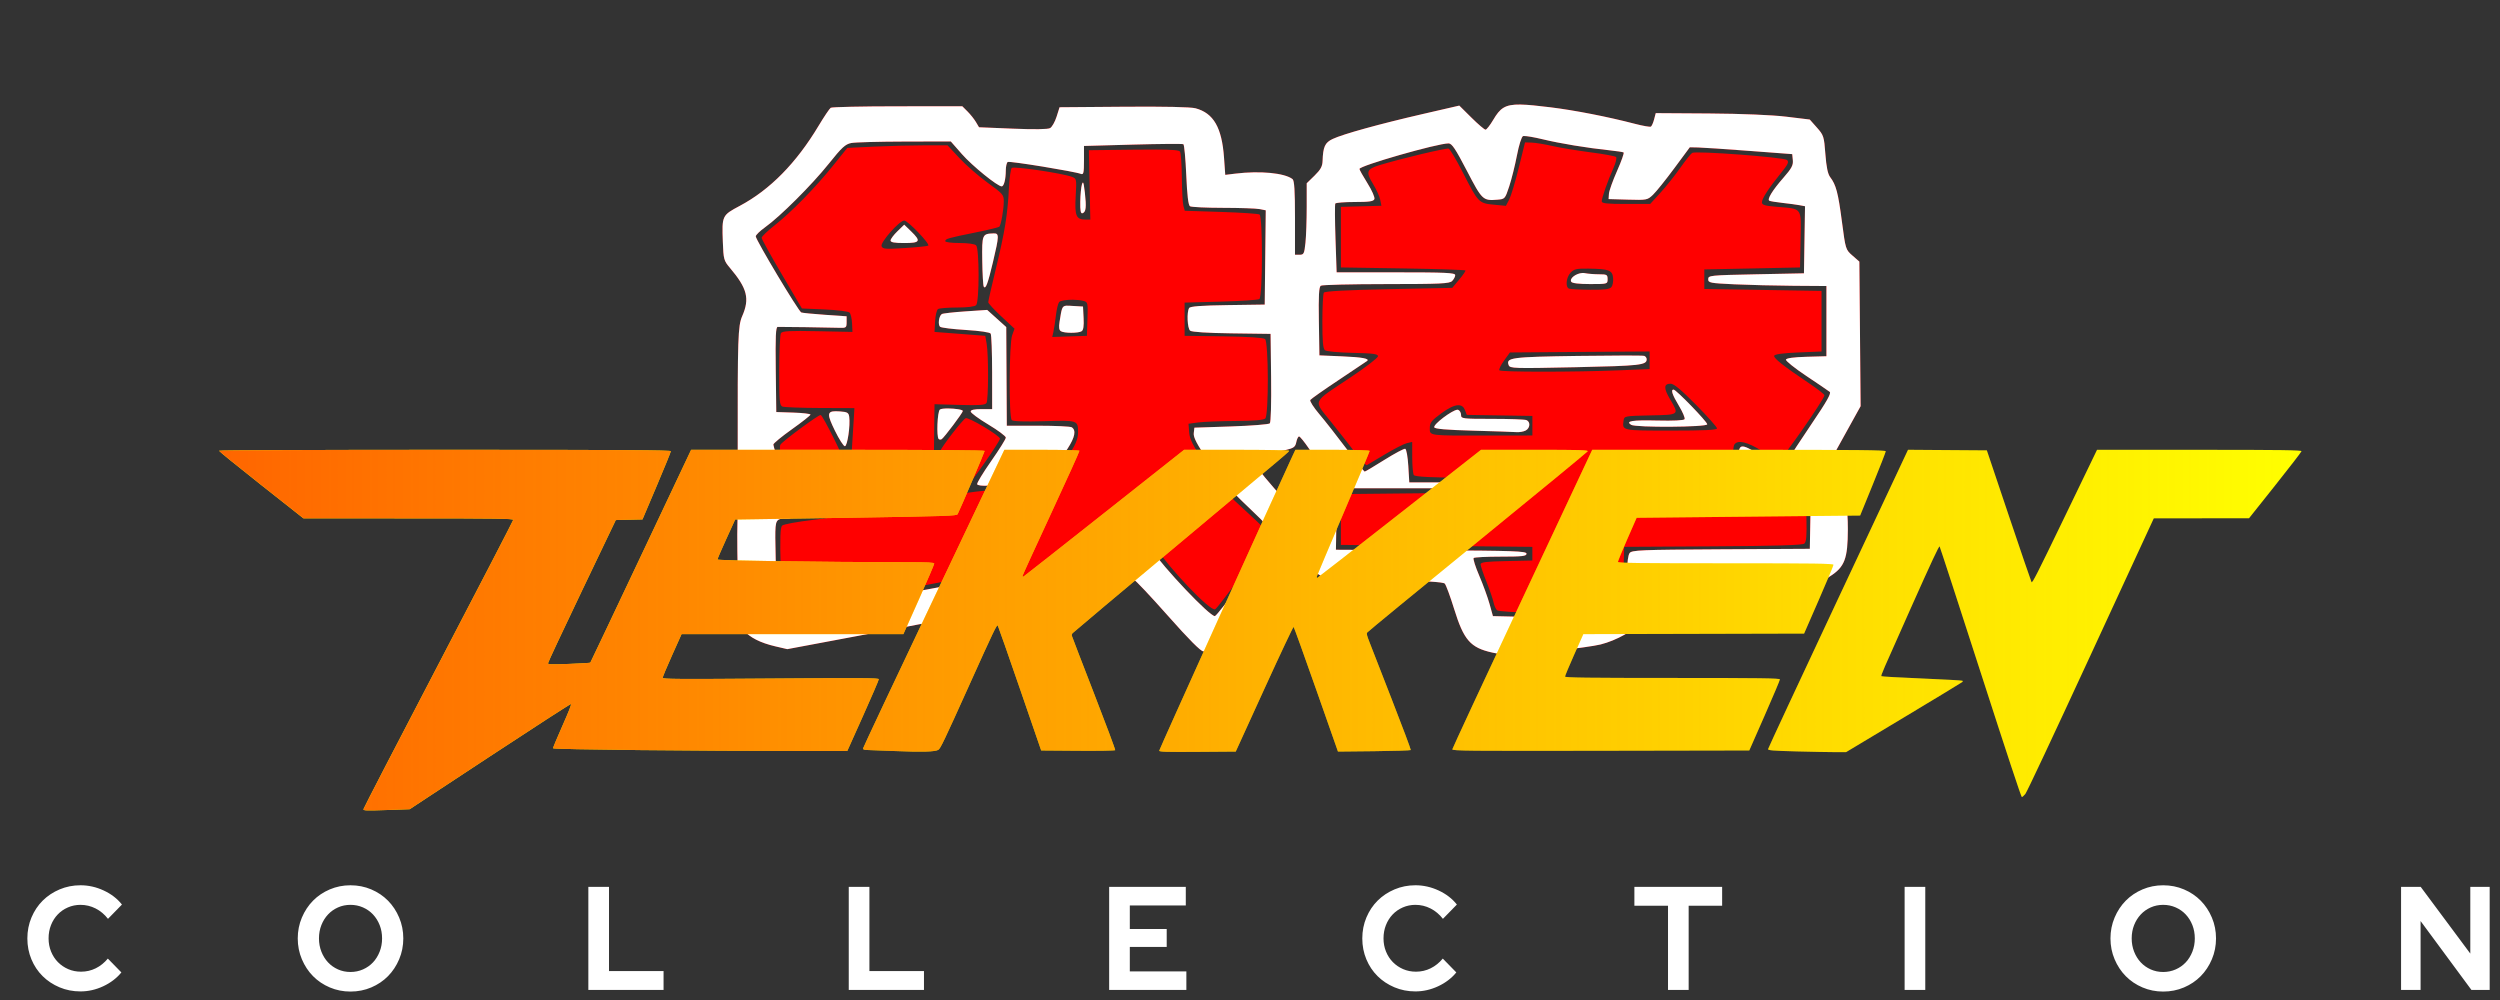 <?xml version="1.0" encoding="UTF-8" standalone="no"?>
<!-- Created with Inkscape (http://www.inkscape.org/) -->

<svg
   xmlns:dc="http://purl.org/dc/elements/1.1/"
   xmlns:cc="http://creativecommons.org/ns#"
   xmlns:rdf="http://www.w3.org/1999/02/22-rdf-syntax-ns#"
   xmlns:svg="http://www.w3.org/2000/svg"
   xmlns="http://www.w3.org/2000/svg"
   xmlns:xlink="http://www.w3.org/1999/xlink"
   xmlns:sodipodi="http://sodipodi.sourceforge.net/DTD/sodipodi-0.dtd"
   xmlns:inkscape="http://www.inkscape.org/namespaces/inkscape"
   width="500"
   height="200"
   viewBox="0 0 500 200"
   version="1.1"
   id="svg8"
   inkscape:version="0.92.5 (2060ec1f9f, 2020-04-08)"
   sodipodi:docname="tekken.svg">
  <rect x="0" y="0" width="500" height="200" fill="#333333" stroke="none"/>
  <defs
     id="defs2">
    <linearGradient
       inkscape:collect="always"
       id="linearGradient1094">
      <stop
         style="stop-color:#ff6600;stop-opacity:1;"
         offset="0"
         id="stop1090" />
      <stop
         style="stop-color:#ff6600;stop-opacity:0;"
         offset="1"
         id="stop1092" />
    </linearGradient>
    <linearGradient
       inkscape:collect="always"
       xlink:href="#linearGradient1094"
       id="linearGradient1096"
       x1="0.123"
       y1="265.785"
       x2="131.788"
       y2="265.785"
       gradientUnits="userSpaceOnUse"
       gradientTransform="matrix(3.163,0,0,3.163,43.609,-489.219)" />
  </defs>
  <sodipodi:namedview
     id="base"
     pagecolor="#ffffff"
     bordercolor="#666666"
     borderopacity="1.0"
     inkscape:pageopacity="0.0"
     inkscape:pageshadow="2"
     inkscape:zoom="1.2991385"
     inkscape:cx="245.85113"
     inkscape:cy="179.80629"
     inkscape:document-units="mm"
     inkscape:current-layer="layer1"
     showgrid="false"
     units="px"
     inkscape:pagecheckerboard="true"
     inkscape:window-width="1366"
     inkscape:window-height="743"
     inkscape:window-x="0"
     inkscape:window-y="0"
     inkscape:window-maximized="1" />
  <g
     inkscape:label="Layer 1"
     inkscape:groupmode="layer"
     id="layer1"
     transform="translate(-0.187,-225.503)">
    <path
       inkscape:connector-curvature="0"
       id="path98"
       style="fill:#ff0000;stroke-width:0.391"
       d="m 304.309,246.41 c -3.197,-0.051 -4.121,0.767 -5.463,3.037 -0.645,1.091 -1.343,1.988 -1.552,1.991 -0.209,0.003 -1.476,-1.077 -2.814,-2.404 l -2.434,-2.413 -7.346,1.694 c -8.685,2.003 -15.899,4 -17.966,4.974 -1.561,0.735 -1.937,1.554 -2.033,4.427 -0.036,1.069 -0.403,1.735 -1.609,2.913 l -1.563,1.525 v 4.748 c 0,2.611 -0.113,5.829 -0.251,7.15 -0.229,2.192 -0.331,2.402 -1.172,2.402 h -0.921 v -7.377 c 0,-5.439 -0.129,-7.476 -0.489,-7.754 -1.593,-1.233 -6.495,-1.701 -11.467,-1.093 l -1.992,0.244 -0.244,-3.439 c -0.429,-6.022 -2.092,-8.906 -5.695,-9.876 -0.969,-0.261 -6.252,-0.375 -14.366,-0.31 l -12.833,0.103 -0.598,1.89 c -0.329,1.04 -0.913,2.067 -1.297,2.282 -0.446,0.25 -3.14,0.29 -7.455,0.111 l -6.757,-0.28 -0.618,-1.045 c -0.34,-0.575 -1.092,-1.521 -1.671,-2.1 l -1.052,-1.053 -12.94,0.006 c -7.117,0.003 -13.137,0.135 -13.378,0.293 -0.241,0.158 -1.334,1.782 -2.429,3.608 -4.474,7.464 -9.718,12.789 -15.766,16.011 -3.555,1.894 -3.579,1.944 -3.386,7.188 0.129,3.507 0.2,3.768 1.404,5.193 3.484,4.124 4.003,6.157 2.471,9.673 -0.852,1.955 -0.927,4.257 -0.897,27.216 10e-4,0.766 0.46,2.299 1.022,3.407 1.232,2.431 1.248,2.725 0.206,3.834 -1.227,1.306 -1.475,4.649 -1.234,16.59 0.213,10.577 0.217,10.617 1.181,11.762 1.23,1.462 3.331,2.532 6.356,3.238 l 2.386,0.556 20.743,-3.895 c 11.408,-2.142 20.898,-3.99 21.089,-4.108 0.191,-0.118 0.614,0.006 0.94,0.277 0.451,0.375 0.567,1.175 0.486,3.35 -0.141,3.798 0.139,4.01 5.281,4.028 l 3.854,0.013 8.172,-6.865 c 4.494,-3.776 8.41,-6.809 8.701,-6.741 0.292,0.069 3.375,3.333 6.85,7.255 4.189,4.728 6.579,7.132 7.093,7.132 1.119,0 7.502,-1.613 8.041,-2.032 0.377,-0.293 4.413,-6.989 10.905,-18.092 l 1.143,-1.954 0.103,1.758 c 0.172,2.929 0.403,3.385 2.335,4.602 l 1.859,1.171 11.723,0.265 c 8.214,0.186 11.857,0.404 12.173,0.728 0.247,0.255 1.089,2.53 1.87,5.057 1.934,6.255 3.261,7.771 7.644,8.738 l 10e-4,10e-4 c 1.182,0.261 2.707,0.489 3.39,0.507 2.266,0.06 15.916,-1.53 18.253,-2.127 3.258,-0.831 6.684,-2.77 8.46,-4.788 1.396,-1.586 3.111,-5.189 3.111,-6.535 0,-1.246 1.515,-1.366 17.175,-1.366 h 15.665 l 1.457,-0.926 c 2.96,-1.881 3.583,-3.516 3.594,-9.429 0.009,-4.364 -0.504,-7.678 -1.817,-11.742 l -1.016,-3.145 2.692,-4.865 2.693,-4.865 -0.125,-14.458 -0.124,-14.458 -1.377,-1.202 c -1.369,-1.195 -1.381,-1.238 -2.116,-6.839 -0.756,-5.763 -1.166,-7.31 -2.35,-8.866 -0.467,-0.613 -0.76,-2.027 -0.952,-4.593 -0.265,-3.541 -0.342,-3.78 -1.701,-5.312 l -1.423,-1.604 -4.685,-0.568 c -2.845,-0.345 -8.893,-0.597 -15.403,-0.641 l -10.719,-0.071 -0.327,1.25 c -0.18,0.688 -0.467,1.338 -0.64,1.445 -0.173,0.107 -1.621,-0.147 -3.218,-0.563 -5.385,-1.404 -11.973,-2.694 -16.819,-3.294 -2.646,-0.328 -4.568,-0.529 -6.021,-0.553 z m 0.654,6.294 c 0.552,-0.013 2.109,0.256 3.753,0.653 3.503,0.847 8.878,1.734 13.38,2.208 1.397,0.147 2.661,0.338 2.808,0.425 0.147,0.087 -0.436,1.744 -1.296,3.682 -0.86,1.938 -1.596,4.001 -1.636,4.584 l -0.071,1.06 3.871,0.112 c 3.77,0.11 3.9,0.085 5.015,-0.977 0.63,-0.599 2.544,-2.979 4.253,-5.29 l 3.106,-4.201 1.646,0.034 c 0.905,0.019 5.514,0.326 10.243,0.684 l 8.597,0.65 0.119,1.223 c 0.097,1 -0.248,1.641 -1.893,3.517 -2.163,2.466 -3.286,4.29 -2.816,4.577 0.16,0.098 1.347,0.295 2.636,0.437 1.29,0.142 2.832,0.35 3.428,0.462 l 1.083,0.205 -0.106,6.708 -0.107,6.707 -9.573,0.196 c -9.248,0.189 -9.574,0.222 -9.574,0.977 0,0.731 0.342,0.798 5.275,1.029 2.901,0.136 8.221,0.268 11.821,0.293 l 6.545,0.046 v 7.02 7.02 l -3.973,0.111 c -2.574,0.072 -4.027,0.271 -4.124,0.564 -0.083,0.249 1.75,1.719 4.071,3.266 2.322,1.548 4.431,2.983 4.687,3.19 0.34,0.275 -0.618,1.97 -3.564,6.307 -2.216,3.262 -4.32,6.502 -4.676,7.201 -0.371,0.728 -0.95,1.27 -1.356,1.27 -0.39,0 -2.172,-0.879 -3.96,-1.954 -4.52,-2.717 -4.687,-2.679 -4.695,1.074 -0.003,1.666 -0.135,3.228 -0.293,3.471 -0.198,0.305 -3.485,0.492 -10.537,0.598 -6.51,0.098 -10.401,0.307 -10.665,0.57 -0.587,0.587 7.948,0.926 23.367,0.927 l 12.612,0.002 -0.107,5.959 -0.108,5.96 -17.779,0.098 c -16.161,0.09 -17.824,0.158 -18.268,0.758 -0.292,0.395 -0.489,1.879 -0.489,3.694 v 3.034 l -2.051,2.087 c -1.634,1.662 -2.649,2.302 -4.983,3.145 -2.445,0.883 -3.48,1.045 -6.252,0.972 -1.827,-0.048 -5.624,-0.141 -8.438,-0.208 l -5.117,-0.121 -0.675,-2.43 c -0.371,-1.336 -1.302,-3.887 -2.067,-5.668 -0.765,-1.781 -1.265,-3.365 -1.111,-3.519 0.154,-0.154 2.595,-0.279 5.425,-0.279 4.313,0 5.145,-0.095 5.145,-0.586 0,-0.512 -2.423,-0.599 -19.059,-0.688 l -19.06,-0.101 0.108,-6.15 0.107,-6.151 h 18.952 c 16.586,0 18.952,-0.073 18.952,-0.586 0,-0.508 -1.564,-0.585 -11.723,-0.585 h -11.722 l -0.196,-3.291 c -0.107,-1.81 -0.382,-3.351 -0.61,-3.426 -0.228,-0.075 -2.102,0.922 -4.166,2.216 -2.063,1.294 -3.841,2.352 -3.95,2.352 -0.109,0 -1.732,-2.04 -3.604,-4.534 -1.873,-2.493 -4.334,-5.628 -5.469,-6.966 -1.135,-1.338 -1.947,-2.61 -1.804,-2.828 0.143,-0.218 2.722,-2.033 5.731,-4.032 3.009,-1.999 5.544,-3.697 5.634,-3.774 0.547,-0.469 -0.967,-0.749 -4.981,-0.921 l -4.56,-0.195 -0.107,-6.81 c -0.082,-5.186 0.011,-6.885 0.391,-7.125 0.274,-0.174 6.156,-0.318 13.072,-0.322 10.905,-0.006 12.656,-0.088 13.188,-0.62 0.338,-0.338 0.614,-0.865 0.614,-1.172 10e-6,-0.472 -1.841,-0.558 -11.858,-0.558 h -11.858 l -0.228,-6.725 c -0.125,-3.699 -0.142,-6.864 -0.037,-7.034 0.105,-0.17 1.857,-0.309 3.893,-0.309 2.935,0 3.748,-0.122 3.927,-0.588 0.126,-0.328 -0.484,-1.719 -1.38,-3.148 -0.883,-1.408 -1.605,-2.702 -1.605,-2.874 0,-0.644 15.54,-5.101 17.817,-5.109 0.658,-0.002 1.377,1.071 3.663,5.472 3.05,5.872 3.21,6.024 6.106,5.787 1.504,-0.123 1.538,-0.161 2.364,-2.665 0.461,-1.397 1.157,-4.185 1.545,-6.197 0.401,-2.077 0.927,-3.742 1.216,-3.853 0.035,-0.013 0.093,-0.022 0.172,-0.022 z m -114.619,1.085 2.238,2.549 c 2.055,2.341 7.106,6.439 7.936,6.439 0.46,0 0.82,-1.398 0.828,-3.201 0.003,-0.793 0.178,-1.548 0.389,-1.678 0.365,-0.226 13.342,1.888 14.632,2.383 0.526,0.202 0.615,-0.188 0.615,-2.676 v -2.911 l 9.782,-0.272 c 5.38,-0.149 9.925,-0.183 10.099,-0.076 0.174,0.108 0.432,2.873 0.573,6.146 0.177,4.088 0.411,6.049 0.746,6.262 0.268,0.17 3.235,0.312 6.594,0.316 3.358,0.003 6.658,0.116 7.333,0.251 l 1.228,0.245 -0.104,9.426 -0.104,9.426 -7.407,0.106 c -5.327,0.077 -7.492,0.241 -7.712,0.586 -0.505,0.795 -0.359,4.06 0.202,4.526 0.329,0.273 3.367,0.469 8.304,0.537 l 7.785,0.106 0.105,8.765 c 0.061,5.08 -0.048,8.919 -0.26,9.131 -0.201,0.201 -3.677,0.477 -7.724,0.613 l -7.36,0.247 -0.126,1.098 c -0.096,0.841 0.59,2.157 2.931,5.62 2.417,3.576 4.143,5.547 8.249,9.426 3.101,2.929 5.112,5.115 4.993,5.426 -0.537,1.398 -11.435,16.097 -11.949,16.117 -1.052,0.04 -10.291,-9.698 -12.834,-13.528 -1.31,-1.972 -2.567,-3.7 -2.793,-3.84 -0.227,-0.14 -3,2.375 -6.163,5.589 -3.163,3.214 -7.415,7.271 -9.449,9.017 h -0.001 c -2.998,2.574 -3.939,3.175 -4.977,3.175 -1.191,0 -1.375,-0.187 -2.633,-2.687 -1.649,-3.274 -3.668,-5.519 -4.965,-5.519 -0.518,0 -10.169,1.757 -21.446,3.903 -11.278,2.147 -20.872,3.906 -21.322,3.907 -0.785,0.003 -0.828,-0.243 -1.073,-6.149 -0.14,-3.385 -0.257,-7.675 -0.257,-9.532 -10e-4,-3.665 0.113,-3.852 2.352,-3.852 0.614,0 1.225,-0.175 1.356,-0.388 0.132,-0.213 -0.736,-3.446 -1.93,-7.184 -1.194,-3.738 -2.17,-6.987 -2.17,-7.219 0,-0.232 1.67,-1.609 3.712,-3.061 2.042,-1.451 3.713,-2.77 3.713,-2.93 0,-0.16 -1.539,-0.341 -3.42,-0.403 l -3.419,-0.112 -0.105,-8.5 c -0.082,-6.652 0.002,-8.505 0.391,-8.527 0.515,-0.029 10.011,0.11 12.414,0.183 1.268,0.038 1.367,-0.044 1.367,-1.131 v -1.173 l -4.298,-0.297 c -2.364,-0.164 -4.507,-0.374 -4.762,-0.467 -0.546,-0.199 -9.11,-14.51 -9.11,-15.223 0,-0.268 0.835,-1.083 1.856,-1.812 3.009,-2.147 9.357,-8.476 12.718,-12.68 2.643,-3.307 3.34,-3.949 4.532,-4.178 0.775,-0.149 5.57,-0.282 10.656,-0.293 z m 114.847,0.196 -1.256,5.081 c -0.691,2.795 -1.55,5.649 -1.909,6.343 l -0.653,1.262 -2.436,-0.231 c -2.988,-0.282 -3.11,-0.408 -6.179,-6.429 -1.286,-2.522 -2.564,-4.672 -2.84,-4.778 -0.455,-0.174 -9.638,2.018 -13.893,3.317 -2.507,0.765 -2.705,1.347 -1.258,3.698 0.669,1.087 1.325,2.524 1.459,3.192 l 0.243,1.215 -4.052,0.111 -4.052,0.112 v 6.057 6.057 l 12.407,0.195 c 6.824,0.108 12.451,0.293 12.504,0.41 0.053,0.118 -0.518,0.949 -1.27,1.846 l -1.367,1.632 -12.7,0.264 c -8.532,0.177 -12.794,0.405 -12.986,0.694 -0.158,0.237 -0.289,2.826 -0.293,5.755 -0.004,3.929 0.129,5.437 0.508,5.752 0.296,0.245 2.659,0.473 5.568,0.537 4.094,0.089 5.054,0.217 5.054,0.674 0,0.31 -2.462,2.206 -5.471,4.214 -7.918,5.282 -7.532,4.386 -3.864,8.984 1.695,2.125 3.924,4.961 4.951,6.301 1.027,1.341 1.994,2.368 2.148,2.283 0.155,-0.085 1.777,-1.052 3.603,-2.148 1.827,-1.096 3.804,-2.107 4.395,-2.248 l 1.075,-0.255 0.006,3.071 c 0.003,1.689 0.143,3.288 0.312,3.554 0.23,0.361 3.244,0.509 12.01,0.586 l 11.703,0.103 v 1.367 1.367 l -19.147,0.196 -19.148,0.196 v 5.079 5.08 l 19.148,0.196 19.147,0.196 v 1.367 1.367 l -5.177,0.109 c -4.117,0.087 -5.177,0.22 -5.177,0.654 0,0.3 0.53,1.87 1.179,3.489 0.648,1.619 1.285,3.475 1.415,4.124 0.13,0.649 0.448,1.355 0.707,1.57 0.265,0.22 3.619,0.437 7.67,0.497 h 0.001 c 8.224,0.122 8.352,0.112 11.453,-0.983 1.598,-0.564 2.876,-1.389 4.187,-2.699 l 1.887,-1.886 0.111,-3.805 0.112,-3.806 17.745,-0.101 c 12.541,-0.072 17.901,-0.232 18.279,-0.546 0.411,-0.341 0.51,-1.542 0.426,-5.173 l -0.109,-4.73 -17.932,-0.195 c -16.529,-0.18 -17.967,-0.249 -18.365,-0.879 -0.314,-0.498 -0.314,-0.869 0,-1.367 0.387,-0.615 1.494,-0.705 10.939,-0.895 5.78,-0.116 10.553,-0.248 10.606,-0.293 0.054,-0.045 0.1,-1.357 0.103,-2.915 0.003,-1.558 0.152,-3.064 0.331,-3.346 0.646,-1.019 2.556,-0.584 5.524,1.259 1.612,1.001 3.212,1.77 3.556,1.709 0.581,-0.103 8.949,-12.115 8.949,-12.846 0,-0.182 -1.362,-1.247 -3.028,-2.366 -5.158,-3.466 -7.183,-5.063 -7.025,-5.54 0.1,-0.302 1.743,-0.526 4.81,-0.655 l 4.657,-0.195 v -6.057 -6.057 l -11.722,-0.196 -11.722,-0.195 v -1.954 -1.954 l 9.573,-0.196 9.574,-0.196 0.108,-5.571 c 0.127,-6.508 0.397,-6.132 -4.699,-6.554 -2.478,-0.205 -3.029,-0.37 -3.029,-0.908 0,-0.756 1.363,-2.852 3.821,-5.874 1.404,-1.726 1.618,-2.191 1.192,-2.587 -0.581,-0.54 -18.173,-1.861 -18.959,-1.424 -0.255,0.142 -1.33,1.492 -2.39,3.001 -1.06,1.509 -2.847,3.75 -3.971,4.981 l -2.045,2.237 h -4.846 c -3.795,0 -4.845,-0.114 -4.845,-0.525 0,-0.68 1.25,-4.228 2.342,-6.648 0.471,-1.044 0.708,-2.043 0.527,-2.219 -0.181,-0.177 -2.476,-0.598 -5.1,-0.937 -2.624,-0.339 -6.053,-0.907 -7.62,-1.263 -1.567,-0.356 -3.443,-0.662 -4.17,-0.682 z m -120.157,0.586 c -2.563,0 -7.075,0.115 -10.025,0.257 l -5.364,0.257 -2.864,3.562 c -3.57,4.438 -8.329,9.298 -11.7,11.947 -1.416,1.113 -2.573,2.227 -2.569,2.476 0.003,0.249 1.817,3.53 4.032,7.291 l 4.027,6.838 4.546,0.196 c 2.504,0.108 4.738,0.387 4.973,0.623 0.234,0.235 0.463,1.203 0.507,2.15 l 0.08,1.721 -6.981,-0.145 c -5.606,-0.116 -7.049,-0.04 -7.321,0.391 -0.187,0.294 -0.341,3.662 -0.345,7.484 -0.005,6.171 0.068,6.976 0.655,7.202 0.364,0.14 3.749,0.266 7.523,0.281 l 6.86,0.025 -0.088,1.563 c -0.686,12.134 -1.361,19.19 -1.884,19.713 -0.217,0.217 -3.004,0.696 -6.195,1.065 -3.247,0.376 -6.018,0.887 -6.291,1.161 -0.373,0.373 -0.442,2.374 -0.292,8.422 0.108,4.363 0.35,8.127 0.537,8.362 0.361,0.456 1.119,0.337 16.364,-2.581 4.406,-0.843 12.228,-2.337 17.383,-3.319 5.155,-0.982 9.544,-1.957 9.754,-2.166 0.437,-0.437 -0.796,-15.217 -1.313,-15.735 -0.175,-0.175 -2.822,0.061 -5.883,0.525 -3.357,0.508 -5.708,0.701 -5.923,0.486 -0.201,-0.201 -0.311,-4.276 -0.251,-9.317 l 0.105,-8.96 5.028,0.144 c 3.949,0.113 5.101,0.029 5.367,-0.392 0.402,-0.635 0.425,-9.628 0.03,-11.866 l -0.276,-1.563 -5.074,-0.391 -5.075,-0.391 0.118,-2.139 c 0.065,-1.176 0.329,-2.273 0.586,-2.437 0.258,-0.164 1.972,-0.299 3.809,-0.303 2.07,-0.003 3.52,-0.184 3.81,-0.475 0.653,-0.653 0.653,-11.304 0,-11.958 -0.279,-0.279 -1.624,-0.469 -3.322,-0.469 -1.569,0 -2.852,-0.163 -2.852,-0.364 0,-0.475 0.493,-0.618 5.975,-1.73 2.534,-0.514 4.711,-1.037 4.837,-1.163 0.336,-0.336 0.874,-3.36 0.893,-5.02 0.016,-1.36 -0.16,-1.566 -3.214,-3.771 -1.777,-1.283 -4.313,-3.493 -5.634,-4.911 l -2.402,-2.578 z m 46.214,0.845 c -1.174,-0.003 -2.602,0.006 -4.329,0.025 l -8.961,0.105 0.147,6.935 0.146,6.936 h -0.998 c -1.834,0 -2.151,-0.766 -1.929,-4.659 0.196,-3.441 0.179,-3.534 -0.731,-3.878 -1.937,-0.73 -11.675,-2.175 -12.06,-1.789 -0.21,0.21 -0.466,2.048 -0.566,4.083 -0.26,5.252 -0.811,8.661 -2.581,15.958 -0.853,3.517 -1.551,6.581 -1.551,6.809 0,0.229 1.183,1.515 2.628,2.858 l 2.628,2.442 -0.479,1.327 c -0.609,1.684 -0.674,16.356 -0.076,16.954 0.261,0.261 2.566,0.339 6.489,0.22 6.738,-0.205 6.77,-0.195 6.773,2.267 0.004,2.561 -2.208,5.588 -10.688,14.622 l -4.25,4.528 0.466,4.958 c 0.426,4.527 0.565,5.082 1.6,6.389 0.623,0.787 1.58,2.322 2.128,3.412 0.547,1.089 1.213,2.069 1.479,2.176 0.266,0.108 0.581,0.208 0.701,0.226 0.843,0.12 10.645,-8.733 15.76,-14.234 2.097,-2.256 4.049,-4.101 4.337,-4.101 0.288,0 1.929,2.067 3.646,4.592 3.416,5.023 11.233,13.194 12.232,12.788 0.591,-0.241 10.895,-14.379 10.895,-14.95 0,-0.194 -1.715,-1.917 -3.81,-3.83 -5.355,-4.887 -5.71,-5.291 -9.108,-10.359 -2.442,-3.643 -3.063,-4.868 -3.168,-6.253 l -0.131,-1.721 1.955,-0.259 c 1.075,-0.142 4.424,-0.274 7.443,-0.293 3.708,-0.022 5.643,-0.186 5.96,-0.503 0.704,-0.704 0.658,-15.299 -0.05,-15.886 -0.329,-0.273 -3.367,-0.469 -8.304,-0.537 l -7.785,-0.106 v -3.321 -3.322 l 7.229,-0.195 c 3.976,-0.108 7.449,-0.338 7.718,-0.512 0.672,-0.435 0.706,-16.501 0.036,-16.916 -0.249,-0.154 -3.715,-0.385 -7.701,-0.512 l -7.247,-0.232 -0.271,-0.977 c -0.149,-0.537 -0.291,-3.086 -0.316,-5.665 -0.025,-2.579 -0.187,-4.913 -0.36,-5.185 -0.182,-0.287 -1.422,-0.409 -4.945,-0.417 z m -14.488,6.595 c -0.058,0.006 -0.119,0.136 -0.191,0.376 -0.16,0.537 -0.309,2.09 -0.33,3.451 -0.029,1.819 0.09,2.432 0.449,2.312 0.695,-0.231 0.805,-1.211 0.468,-4.16 -0.159,-1.393 -0.269,-1.991 -0.397,-1.98 z m -35.729,7.604 c 0.73,0 5.252,4.733 4.793,5.016 -0.184,0.114 -2.302,0.332 -4.704,0.484 -3.878,0.245 -4.397,0.202 -4.619,-0.377 -0.291,-0.758 3.569,-5.124 4.531,-5.124 z m 0,0.824 -1.367,1.326 c -0.752,0.729 -1.367,1.555 -1.367,1.835 0,0.37 0.747,0.509 2.735,0.509 3.204,0 3.415,-0.36 1.368,-2.344 z m 17.878,1.744 c -2.292,0.071 -2.344,0.195 -2.272,5.438 0.037,2.66 0.17,5.004 0.295,5.207 0.379,0.613 0.822,-0.57 1.863,-4.979 1.239,-5.243 1.248,-5.702 0.113,-5.666 z m 119.002,7.045 c 4.067,0.056 4.745,0.314 4.895,1.858 0.068,0.704 -0.085,1.532 -0.341,1.84 -0.349,0.42 -1.407,0.554 -4.227,0.531 -2.069,-0.016 -3.982,-0.12 -4.25,-0.228 -0.761,-0.307 -0.575,-2.237 0.308,-3.184 0.686,-0.736 1.191,-0.85 3.615,-0.817 z m -1.27,0.875 c -1.223,0.069 -2.624,1.079 -2.204,1.759 0.179,0.29 1.542,0.454 3.774,0.454 3.466,0 3.494,-0.006 3.494,-0.977 0,-0.893 -0.146,-0.977 -1.709,-0.977 -0.94,0 -2.222,-0.102 -2.848,-0.227 -0.162,-0.032 -0.332,-0.042 -0.507,-0.032 z m -101.865,5.348 c 0.766,0.009 1.543,0.085 2.123,0.24 0.855,0.229 0.888,0.385 0.781,3.609 l -0.112,3.37 -3.467,0.113 -3.468,0.114 0.245,-1.091 c 0.135,-0.6 0.357,-2.058 0.493,-3.24 0.136,-1.182 0.42,-2.369 0.632,-2.637 0.251,-0.318 1.497,-0.493 2.774,-0.479 z m -1.312,1.191 c -0.929,0.056 -0.945,0.607 -1.373,3.254 -0.172,1.06 -0.09,1.621 0.27,1.849 v 0.001 c 0.665,0.421 3.49,0.424 4.153,0.003 0.349,-0.222 0.472,-1.049 0.391,-2.631 l -0.118,-2.308 -2.039,-0.118 c -0.562,-0.032 -0.973,-0.068 -1.283,-0.05 z m -15.838,0.846 -4.338,0.289 c -2.386,0.159 -4.515,0.4 -4.733,0.535 -0.596,0.368 -0.832,2.156 -0.337,2.553 0.239,0.191 2.544,0.476 5.123,0.632 2.779,0.168 4.806,0.465 4.976,0.729 0.158,0.245 0.289,3.742 0.293,7.772 l 0.006,7.327 h -2.15 c -1.462,0 -2.146,0.156 -2.143,0.488 0.003,0.269 1.586,1.435 3.517,2.592 1.931,1.157 3.511,2.334 3.511,2.616 0,0.282 -1.323,2.401 -2.94,4.71 -1.616,2.309 -2.876,4.384 -2.799,4.613 0.083,0.249 1.008,0.363 2.304,0.285 l 2.164,-0.13 0.285,3.061 c 0.157,1.684 0.366,3.196 0.466,3.36 0.28,0.461 0.842,-0.022 4.66,-4.011 8.004,-8.36 10.865,-12.77 9.048,-13.946 -0.269,-0.174 -3.302,-0.316 -6.741,-0.316 h -6.253 l -0.054,-9.866 -0.055,-9.866 -1.906,-1.713 z m 132.481,8.31 v 1.758 1.759 l -5.861,0.243 c -9.156,0.379 -23.963,0.38 -24.197,0.002 -0.116,-0.188 0.314,-1.067 0.956,-1.954 l 1.168,-1.612 7.91,-0.061 c 4.351,-0.033 10.636,-0.078 13.967,-0.098 z m -5.177,0.813 c -2.407,0.001 -5.66,0.029 -9.178,0.079 -13.339,0.195 -14.411,0.338 -13.833,1.843 0.254,0.661 0.995,0.684 13.448,0.414 12.9,-0.28 14.155,-0.421 14.155,-1.593 0,-0.273 -0.219,-0.576 -0.488,-0.674 -0.134,-0.049 -1.696,-0.072 -4.103,-0.071 z m 9.389,5.635 c 0.645,0 2.142,1.247 5.092,4.24 2.298,2.332 4.178,4.441 4.178,4.689 0,0.326 -2.529,0.449 -9.195,0.449 -9.88,0 -9.784,0.019 -9.494,-2.023 0.126,-0.891 0.223,-0.91 5.307,-1.017 5.92,-0.125 5.857,-0.073 3.984,-3.249 -1.308,-2.218 -1.272,-3.09 0.129,-3.09 z m 0.584,1.173 c -0.608,0 -0.268,1.028 1.072,3.252 0.755,1.252 1.262,2.454 1.128,2.671 -0.151,0.245 -2.224,0.348 -5.45,0.27 -5.051,-0.121 -6.435,0.104 -5.247,0.856 0.918,0.58 15.228,0.481 15.228,-0.105 0,-0.517 -6.231,-6.943 -6.732,-6.943 z m -43.052,3.127 c 0.638,-0.006 1.078,0.316 1.326,0.966 l 0.368,0.967 6.559,0.107 6.558,0.107 v 1.954 1.954 l -9.182,0.013 c -11.709,0.016 -11.333,0.064 -11.333,-1.507 0,-1.066 0.327,-1.487 2.247,-2.903 1.488,-1.097 2.638,-1.649 3.458,-1.658 z m -102.002,0.651 c -0.792,-0.006 -1.487,0.059 -1.685,0.22 -0.507,0.411 -0.711,5.419 -0.239,5.89 0.137,0.137 0.406,0.155 0.595,0.038 0.483,-0.299 4.235,-5.292 4.235,-5.637 0,-0.29 -1.586,-0.499 -2.906,-0.511 z m 101.784,0.254 c -1.066,0.117 -4.8,2.907 -4.597,3.519 0.106,0.32 2.441,0.521 7.739,0.667 4.173,0.115 8.083,0.246 8.688,0.293 0.605,0.047 1.441,-0.097 1.856,-0.32 0.912,-0.488 0.996,-1.764 0.138,-2.093 -0.34,-0.13 -3.418,-0.238 -6.839,-0.238 -5.992,0 -6.22,-0.029 -6.22,-0.794 0,-0.437 -0.265,-0.896 -0.59,-1.021 -0.045,-0.019 -0.105,-0.022 -0.176,-0.013 z m -124.325,0.302 c -1.768,0.009 -1.67,0.748 -0.148,3.871 0.838,1.719 1.739,3.126 2.001,3.126 0.503,0 1.115,-4.141 0.87,-5.882 -0.117,-0.825 -0.37,-0.973 -1.849,-1.079 -0.33,-0.022 -0.621,-0.037 -0.874,-0.036 z m -2.996,0.744 c -0.507,0 -7.595,5.231 -8.032,5.928 -0.31,0.494 0.004,1.968 1.288,6.057 0.933,2.972 1.842,5.8 2.02,6.284 0.178,0.484 0.494,0.879 0.704,0.879 0.445,0 8.197,-6.056 8.931,-6.977 0.31,-0.39 0.403,-1.075 0.243,-1.808 -0.319,-1.471 -4.742,-10.363 -5.155,-10.363 z m 29.014,0.647 c -0.565,0.217 -4.746,5.61 -5.135,6.624 -0.159,0.414 0.696,1.549 2.643,3.509 1.583,1.593 3.004,2.897 3.157,2.897 0.365,0 6.188,-8.406 6.188,-8.933 0,-0.601 -6.241,-4.332 -6.854,-4.097 z m 66.674,3.652 c 0.18,0 1.063,1.082 1.962,2.406 l 1.634,2.407 -1.232,1.013 -1.232,1.013 0.004,4.591 c 0.002,3.311 -0.127,4.592 -0.465,4.592 -0.936,0 -10.618,-11.09 -10.36,-11.867 0.081,-0.243 1.275,-0.567 2.654,-0.72 1.379,-0.153 3.351,-0.481 4.382,-0.727 1.608,-0.385 1.907,-0.609 2.101,-1.577 0.124,-0.621 0.373,-1.129 0.553,-1.129 z m -72.001,5.707 c -0.384,0.238 -0.44,4.597 -0.064,4.974 0.397,0.397 2.683,0.31 3.887,-0.147 l 1.071,-0.407 -2.286,-2.309 c -1.257,-1.27 -2.431,-2.22 -2.609,-2.11 z m -19.52,4.455 c -0.636,0.003 -6.323,4.46 -6.546,5.13 -0.189,0.566 5.755,0.162 6.348,-0.431 0.206,-0.206 0.457,-1.348 0.556,-2.538 0.138,-1.662 0.055,-2.162 -0.358,-2.16 z" />
    <path
       inkscape:connector-curvature="0"
       id="path96"
       style="fill:#ffffff;fill-opacity:1;stroke-width:0.391"
       d="m 304.309,246.41 c -3.197,-0.051 -4.121,0.768 -5.463,3.038 -0.645,1.091 -1.343,1.987 -1.552,1.99 -0.209,0.003 -1.476,-1.077 -2.814,-2.404 l -2.434,-2.413 -7.346,1.694 c -8.685,2.003 -15.899,4 -17.966,4.974 -1.561,0.735 -1.936,1.554 -2.032,4.427 -0.036,1.069 -0.404,1.735 -1.61,2.913 l -1.563,1.526 v 4.747 c 0,2.611 -0.112,5.829 -0.25,7.15 -0.229,2.192 -0.332,2.402 -1.173,2.402 h -0.921 v -7.377 c 0,-5.439 -0.129,-7.476 -0.489,-7.754 -1.593,-1.233 -6.495,-1.7 -11.467,-1.092 l -1.991,0.244 -0.245,-3.44 c -0.429,-6.022 -2.092,-8.906 -5.695,-9.876 -0.969,-0.261 -6.252,-0.374 -14.366,-0.309 l -12.833,0.102 -0.597,1.89 c -0.329,1.04 -0.914,2.067 -1.298,2.282 -0.446,0.25 -3.14,0.29 -7.455,0.111 l -6.757,-0.279 -0.618,-1.046 c -0.34,-0.575 -1.091,-1.521 -1.671,-2.1 l -1.053,-1.052 -12.94,0.006 c -7.117,0.003 -13.136,0.135 -13.377,0.293 -0.241,0.158 -1.335,1.783 -2.43,3.609 -4.474,7.464 -9.718,12.789 -15.766,16.011 -3.555,1.894 -3.579,1.943 -3.386,7.187 0.129,3.507 0.2,3.768 1.404,5.193 3.484,4.124 4.004,6.157 2.472,9.673 -0.852,1.955 -0.928,4.258 -0.898,27.217 0.001,0.766 0.461,2.298 1.023,3.406 1.232,2.431 1.248,2.725 0.206,3.834 -1.227,1.306 -1.476,4.65 -1.235,16.591 0.213,10.577 0.218,10.616 1.182,11.761 1.23,1.462 3.33,2.532 6.355,3.238 l 2.386,0.556 20.743,-3.894 c 11.408,-2.142 20.899,-3.991 21.09,-4.109 0.191,-0.118 0.613,0.006 0.939,0.277 0.451,0.375 0.568,1.175 0.487,3.35 -0.141,3.798 0.138,4.011 5.28,4.029 l 3.855,0.009 8.171,-6.865 c 4.494,-3.776 8.411,-6.809 8.702,-6.741 0.292,0.068 3.374,3.334 6.849,7.256 4.189,4.728 6.58,7.131 7.094,7.131 1.119,0 7.501,-1.613 8.04,-2.032 0.377,-0.293 4.414,-6.989 10.906,-18.092 l 1.142,-1.954 0.103,1.759 c 0.172,2.929 0.404,3.384 2.336,4.601 l 1.859,1.171 11.722,0.265 c 8.214,0.186 11.857,0.404 12.173,0.728 0.247,0.255 1.09,2.53 1.871,5.057 1.934,6.255 3.261,7.771 7.644,8.738 v 10e-4 c 1.182,0.261 2.707,0.49 3.39,0.507 2.266,0.06 15.916,-1.53 18.253,-2.127 3.258,-0.831 6.684,-2.77 8.46,-4.788 1.396,-1.586 3.111,-5.189 3.111,-6.535 0,-1.246 1.516,-1.366 17.176,-1.366 h 15.664 l 1.458,-0.926 c 2.96,-1.881 3.583,-3.516 3.594,-9.429 0.009,-4.364 -0.505,-7.678 -1.818,-11.742 l -1.016,-3.144 2.693,-4.866 2.692,-4.865 -0.124,-14.458 -0.125,-14.458 -1.376,-1.202 c -1.369,-1.195 -1.382,-1.237 -2.117,-6.838 -0.756,-5.763 -1.165,-7.31 -2.349,-8.866 -0.467,-0.613 -0.761,-2.028 -0.953,-4.594 -0.265,-3.541 -0.341,-3.78 -1.7,-5.312 l -1.424,-1.603 -4.685,-0.569 c -2.845,-0.345 -8.893,-0.597 -15.403,-0.641 l -10.718,-0.071 -0.327,1.25 c -0.18,0.688 -0.468,1.338 -0.641,1.445 -0.173,0.107 -1.62,-0.147 -3.217,-0.563 -5.385,-1.404 -11.973,-2.693 -16.819,-3.293 -2.646,-0.328 -4.569,-0.53 -6.022,-0.553 z m 0.654,6.295 c 0.552,-0.013 2.109,0.255 3.753,0.652 3.503,0.847 8.879,1.734 13.381,2.208 1.397,0.147 2.66,0.339 2.807,0.426 0.147,0.087 -0.436,1.743 -1.296,3.681 -0.86,1.938 -1.596,4.001 -1.636,4.584 l -0.071,1.061 3.871,0.112 c 3.77,0.11 3.901,0.085 5.016,-0.977 0.63,-0.599 2.543,-2.98 4.252,-5.291 l 3.107,-4.201 1.646,0.034 c 0.905,0.019 5.514,0.326 10.243,0.684 l 8.596,0.65 0.119,1.223 c 0.097,1 -0.248,1.641 -1.893,3.517 -2.163,2.466 -3.285,4.29 -2.815,4.577 0.16,0.098 1.346,0.295 2.635,0.437 1.29,0.142 2.832,0.351 3.428,0.463 l 1.084,0.204 -0.107,6.708 -0.106,6.708 -9.574,0.195 c -9.248,0.189 -9.574,0.222 -9.574,0.977 0,0.731 0.343,0.798 5.276,1.029 2.901,0.136 8.22,0.268 11.82,0.293 l 6.546,0.046 v 7.021 7.02 l -3.974,0.111 c -2.574,0.072 -4.026,0.27 -4.123,0.563 -0.083,0.249 1.75,1.719 4.071,3.266 2.322,1.548 4.43,2.984 4.686,3.191 0.34,0.275 -0.618,1.969 -3.564,6.306 -2.216,3.262 -4.32,6.502 -4.676,7.201 -0.371,0.728 -0.95,1.27 -1.357,1.27 -0.39,0 -2.171,-0.879 -3.959,-1.954 -4.52,-2.717 -4.688,-2.679 -4.695,1.074 -0.003,1.666 -0.135,3.228 -0.293,3.471 -0.198,0.305 -3.485,0.492 -10.537,0.598 -6.51,0.098 -10.401,0.307 -10.665,0.57 -0.587,0.587 7.948,0.926 23.367,0.927 l 12.613,0.002 -0.108,5.959 -0.108,5.96 -17.779,0.098 c -16.161,0.09 -17.824,0.16 -18.268,0.759 -0.292,0.395 -0.488,1.878 -0.488,3.693 v 3.034 l -2.052,2.087 c -1.634,1.662 -2.648,2.303 -4.982,3.146 -2.446,0.883 -3.48,1.044 -6.252,0.971 -1.827,-0.048 -5.624,-0.141 -8.438,-0.208 l -5.117,-0.121 -0.676,-2.429 c -0.371,-1.336 -1.302,-3.887 -2.067,-5.668 -0.765,-1.781 -1.265,-3.365 -1.111,-3.519 0.154,-0.154 2.595,-0.28 5.425,-0.28 4.313,0 5.145,-0.095 5.145,-0.586 0,-0.512 -2.423,-0.599 -19.059,-0.688 l -19.059,-0.101 0.107,-6.15 0.107,-6.151 h 18.952 c 16.586,0 18.952,-0.072 18.952,-0.585 0,-0.508 -1.563,-0.586 -11.722,-0.586 H 282.044 l -0.195,-3.29 c -0.107,-1.81 -0.382,-3.352 -0.61,-3.427 -0.228,-0.075 -2.103,0.922 -4.167,2.216 -2.063,1.294 -3.841,2.352 -3.95,2.352 -0.109,0 -1.731,-2.04 -3.603,-4.534 -1.873,-2.493 -4.334,-5.628 -5.469,-6.966 -1.135,-1.338 -1.947,-2.61 -1.804,-2.828 0.143,-0.218 2.722,-2.032 5.731,-4.031 3.009,-1.999 5.543,-3.698 5.633,-3.775 0.547,-0.469 -0.966,-0.749 -4.98,-0.921 l -4.561,-0.195 -0.107,-6.809 c -0.082,-5.186 0.012,-6.886 0.392,-7.126 0.274,-0.174 6.156,-0.318 13.072,-0.322 10.905,-0.006 12.656,-0.087 13.188,-0.619 0.338,-0.338 0.614,-0.866 0.614,-1.173 0,-0.472 -1.841,-0.558 -11.858,-0.558 h -11.858 l -0.228,-6.725 c -0.125,-3.699 -0.142,-6.864 -0.037,-7.034 0.105,-0.17 1.857,-0.309 3.893,-0.309 2.935,0 3.747,-0.121 3.926,-0.587 0.126,-0.328 -0.483,-1.72 -1.379,-3.149 -0.883,-1.408 -1.606,-2.702 -1.606,-2.874 0,-0.644 15.54,-5.101 17.817,-5.109 0.658,-0.002 1.378,1.072 3.664,5.473 3.05,5.872 3.209,6.023 6.105,5.786 1.504,-0.123 1.538,-0.16 2.364,-2.664 0.461,-1.397 1.157,-4.186 1.545,-6.198 0.401,-2.077 0.927,-3.742 1.216,-3.853 0.035,-0.013 0.093,-0.019 0.172,-0.022 z m -114.619,1.085 2.238,2.549 c 2.055,2.341 7.107,6.438 7.937,6.438 0.46,0 0.819,-1.397 0.827,-3.2 0.003,-0.793 0.179,-1.549 0.39,-1.679 0.365,-0.226 13.342,1.888 14.632,2.383 0.526,0.202 0.615,-0.187 0.615,-2.675 v -2.912 l 9.782,-0.271 c 5.38,-0.149 9.924,-0.184 10.098,-0.077 0.174,0.108 0.433,2.873 0.574,6.146 0.177,4.088 0.41,6.049 0.745,6.262 0.268,0.17 3.235,0.312 6.594,0.316 3.358,0.003 6.659,0.116 7.334,0.251 l 1.227,0.245 -0.104,9.426 -0.104,9.426 -7.406,0.106 c -5.327,0.077 -7.492,0.241 -7.712,0.586 -0.505,0.795 -0.359,4.061 0.202,4.527 0.329,0.273 3.367,0.468 8.304,0.536 l 7.785,0.106 0.105,8.765 c 0.061,5.08 -0.048,8.919 -0.26,9.131 -0.201,0.201 -3.678,0.478 -7.725,0.614 l -7.36,0.247 -0.125,1.097 c -0.096,0.841 0.59,2.157 2.931,5.62 2.417,3.576 4.142,5.547 8.248,9.426 3.101,2.929 5.112,5.115 4.993,5.426 -0.537,1.398 -11.435,16.098 -11.949,16.118 -1.052,0.04 -10.29,-9.698 -12.833,-13.528 -1.31,-1.972 -2.567,-3.701 -2.793,-3.841 -0.227,-0.14 -3.001,2.375 -6.164,5.589 -3.163,3.214 -7.415,7.272 -9.449,9.018 -2.997,2.574 -3.94,3.174 -4.978,3.174 -1.191,0 -1.374,-0.186 -2.632,-2.686 -1.649,-3.274 -3.669,-5.519 -4.966,-5.519 -0.518,0 -10.168,1.756 -21.445,3.902 -11.278,2.147 -20.873,3.906 -21.323,3.907 -0.785,0.003 -0.828,-0.243 -1.073,-6.149 -0.14,-3.385 -0.256,-7.675 -0.256,-9.532 -0.001,-3.665 0.113,-3.852 2.352,-3.852 0.614,0 1.225,-0.175 1.356,-0.388 0.132,-0.213 -0.737,-3.446 -1.931,-7.184 -1.194,-3.738 -2.17,-6.987 -2.17,-7.219 0,-0.232 1.671,-1.609 3.713,-3.061 2.042,-1.451 3.712,-2.769 3.712,-2.929 0,-0.16 -1.538,-0.342 -3.419,-0.404 l -3.42,-0.112 -0.105,-8.5 c -0.082,-6.652 0.002,-8.505 0.391,-8.527 0.515,-0.029 10.011,0.11 12.414,0.183 1.268,0.038 1.368,-0.044 1.368,-1.131 v -1.173 l -4.299,-0.297 c -2.364,-0.164 -4.507,-0.374 -4.762,-0.467 -0.546,-0.199 -9.11,-14.51 -9.11,-15.223 0,-0.268 0.835,-1.082 1.856,-1.811 3.009,-2.147 9.357,-8.477 12.718,-12.681 2.643,-3.307 3.341,-3.949 4.533,-4.178 0.775,-0.149 5.57,-0.282 10.656,-0.293 z m 26.417,8.22 c -0.058,0.006 -0.119,0.136 -0.191,0.376 -0.16,0.537 -0.31,2.091 -0.331,3.452 -0.029,1.819 0.091,2.431 0.45,2.311 0.695,-0.231 0.804,-1.21 0.467,-4.159 -0.159,-1.393 -0.268,-1.992 -0.396,-1.981 z m -35.729,8.428 -1.367,1.326 c -0.752,0.729 -1.368,1.555 -1.368,1.835 0,0.37 0.748,0.51 2.736,0.51 3.204,0 3.414,-0.361 1.367,-2.345 z m 17.877,1.744 c -2.292,0.071 -2.343,0.195 -2.271,5.438 0.037,2.66 0.17,5.004 0.295,5.207 0.379,0.613 0.821,-0.57 1.862,-4.979 1.239,-5.243 1.248,-5.702 0.113,-5.666 z m 117.732,7.919 c -1.223,0.069 -2.623,1.079 -2.203,1.759 0.179,0.29 1.542,0.454 3.774,0.454 3.466,0 3.494,-0.006 3.494,-0.977 -2e-5,-0.893 -0.147,-0.977 -1.71,-0.977 -0.94,0 -2.221,-0.102 -2.847,-0.227 -0.162,-0.032 -0.333,-0.042 -0.508,-0.032 z m -103.177,6.539 c -0.929,0.056 -0.944,0.607 -1.372,3.254 -0.172,1.06 -0.09,1.622 0.27,1.85 0.665,0.421 3.49,0.424 4.153,0.003 0.349,-0.222 0.472,-1.049 0.391,-2.631 l -0.119,-2.308 -2.039,-0.117 c -0.562,-0.033 -0.973,-0.069 -1.283,-0.051 z m -15.838,0.846 -4.337,0.29 c -2.386,0.159 -4.516,0.4 -4.734,0.535 -0.596,0.368 -0.832,2.156 -0.337,2.553 0.239,0.191 2.544,0.475 5.123,0.631 2.779,0.168 4.807,0.465 4.977,0.729 0.158,0.245 0.289,3.742 0.293,7.772 l 0.006,7.327 h -2.149 c -1.462,0 -2.146,0.156 -2.143,0.488 0.003,0.269 1.586,1.435 3.517,2.592 1.931,1.157 3.51,2.334 3.51,2.616 0,0.282 -1.322,2.401 -2.939,4.71 -1.616,2.309 -2.877,4.385 -2.8,4.614 0.083,0.249 1.009,0.363 2.305,0.285 l 2.164,-0.131 0.284,3.062 c 0.157,1.684 0.366,3.195 0.466,3.359 0.28,0.461 0.842,-0.022 4.66,-4.01 8.004,-8.36 10.865,-12.771 9.048,-13.947 -0.269,-0.174 -3.302,-0.316 -6.741,-0.316 h -6.252 l -0.055,-9.865 -0.055,-9.866 -1.906,-1.714 z m 127.304,9.123 c -2.407,10e-4 -5.661,0.029 -9.179,0.079 -13.339,0.195 -14.41,0.338 -13.832,1.843 0.254,0.661 0.994,0.684 13.447,0.414 12.9,-0.28 14.156,-0.421 14.156,-1.593 0,-0.273 -0.22,-0.576 -0.489,-0.674 -0.134,-0.049 -1.695,-0.072 -4.102,-0.071 z m 9.972,6.807 c -0.608,0 -0.268,1.029 1.072,3.253 0.755,1.251 1.262,2.453 1.128,2.67 -0.151,0.245 -2.223,0.348 -5.449,0.27 -5.051,-0.121 -6.435,0.104 -5.247,0.856 0.918,0.58 15.228,0.482 15.228,-0.104 0,-0.517 -6.232,-6.944 -6.733,-6.944 z m -145.054,3.779 c -0.792,-0.006 -1.487,0.057 -1.685,0.219 -0.507,0.411 -0.71,5.42 -0.239,5.891 0.137,0.137 0.405,0.154 0.594,0.037 0.483,-0.299 4.235,-5.291 4.235,-5.636 0,-0.29 -1.586,-0.499 -2.906,-0.511 z m 101.784,0.254 c -1.066,0.117 -4.8,2.906 -4.597,3.518 0.106,0.32 2.442,0.521 7.74,0.667 4.173,0.115 8.083,0.246 8.688,0.293 0.605,0.047 1.44,-0.097 1.855,-0.319 0.912,-0.488 0.996,-1.765 0.138,-2.094 -0.34,-0.13 -3.417,-0.238 -6.838,-0.238 -5.992,0 -6.221,-0.029 -6.221,-0.794 0,-0.437 -0.265,-0.896 -0.59,-1.021 -0.045,-0.019 -0.105,-0.022 -0.176,-0.013 z m -124.324,0.301 c -1.768,0.009 -1.67,0.748 -0.148,3.871 0.838,1.719 1.738,3.126 2,3.126 0.503,0 1.115,-4.141 0.87,-5.882 -0.117,-0.825 -0.369,-0.973 -1.848,-1.079 -0.33,-0.022 -0.621,-0.037 -0.874,-0.036 z m 92.692,5.043 c 0.18,0 1.062,1.082 1.961,2.406 l 1.635,2.407 -1.232,1.013 -1.232,1.013 0.004,4.592 h -0.001 c 0.002,3.311 -0.127,4.591 -0.465,4.591 -0.936,0 -10.618,-11.09 -10.36,-11.867 0.081,-0.243 1.275,-0.567 2.654,-0.72 1.379,-0.153 3.351,-0.481 4.382,-0.727 1.608,-0.385 1.907,-0.609 2.101,-1.577 0.124,-0.621 0.374,-1.129 0.554,-1.129 z m -72.002,5.707 c -0.384,0.238 -0.439,4.597 -0.063,4.974 0.397,0.397 2.682,0.31 3.886,-0.147 l 1.071,-0.407 -2.286,-2.309 c -1.257,-1.27 -2.431,-2.22 -2.609,-2.11 z m -19.52,4.455 c -0.636,0.003 -6.323,4.46 -6.546,5.13 -0.189,0.566 5.756,0.162 6.349,-0.431 0.206,-0.206 0.456,-1.348 0.555,-2.538 0.138,-1.662 0.055,-2.162 -0.358,-2.16 z" />
    <path
       inkscape:connector-curvature="0"
       id="path77"
       d="m 72.878,387.339 c 0.024,-0.184 6.764,-13.209 14.978,-28.944 8.214,-15.735 14.952,-28.746 14.975,-28.914 0.034,-0.256 -3.345,-0.305 -20.954,-0.305 H 60.882 l -8.442,-6.665 c -4.643,-3.666 -8.442,-6.751 -8.442,-6.856 0,-0.105 20.331,-0.191 45.181,-0.191 36.061,0 45.18,0.057 45.179,0.281 -6.3e-4,0.155 -1.278,3.288 -2.838,6.964 l -2.837,6.683 -2.669,0.061 -2.669,0.061 -6.777,14.161 c -3.727,7.789 -6.778,14.3 -6.78,14.469 -0.003,0.258 0.677,0.281 4.186,0.143 2.305,-0.09 4.228,-0.204 4.274,-0.253 0.046,-0.051 4.601,-9.647 10.123,-21.329 l 10.039,-21.241 h 29.355 c 19.14,0 29.355,0.077 29.355,0.22 0,0.212 -4.969,11.843 -5.4,12.64 -0.194,0.358 -1.71,0.41 -21.633,0.73 -11.784,0.189 -21.748,0.345 -22.143,0.345 l -0.718,1.3e-4 -1.77,3.878 c -0.974,2.133 -1.771,3.987 -1.771,4.121 0,0.231 21.715,0.543 37.766,0.543 4.404,0 5.587,0.06 5.587,0.283 0,0.156 -1.388,3.392 -3.085,7.193 l -3.085,6.91 h -22.182 -22.182 l -1.892,4.214 c -1.041,2.317 -1.892,4.353 -1.892,4.524 0,0.264 3.265,0.285 21.614,0.143 18.3,-0.142 21.614,-0.121 21.614,0.141 0,0.171 -1.418,3.47 -3.152,7.333 l -3.152,7.024 -7.781,-7e-5 c -22.153,-2.2e-4 -51.071,-0.31 -51.071,-0.548 0,-0.137 0.851,-2.168 1.891,-4.515 1.264,-2.852 1.829,-4.29 1.704,-4.338 -0.103,-0.04 -7.404,4.679 -16.226,10.485 l -16.039,10.557 -4.644,0.163 c -4.081,0.143 -4.638,0.122 -4.6,-0.173 z M 396.313,359.972 c -4.426,-13.723 -8.117,-25.055 -8.202,-25.181 -0.116,-0.171 -1.584,2.972 -5.779,12.367 -5.823,13.043 -5.973,13.39 -5.862,13.586 0.036,0.065 3.687,0.27 8.111,0.456 4.425,0.186 8.074,0.39 8.11,0.454 0.036,0.064 0.038,0.165 0.006,0.224 -0.033,0.059 -5.29,3.246 -11.682,7.081 l -11.622,6.973 h -2.118 c -1.165,0 -4.682,-0.067 -7.815,-0.15 -4.69,-0.123 -5.691,-0.203 -5.66,-0.453 0.019,-0.168 6.327,-13.706 14.014,-30.086 l 13.977,-29.782 7.882,0.058 7.882,0.058 4.379,13.017 c 2.408,7.159 4.459,13.16 4.557,13.334 0.153,0.274 1.075,-1.542 6.641,-13.073 l 6.463,-13.39 h 20.473 c 16.321,0 20.463,0.057 20.422,0.281 -0.029,0.155 -2.4,3.234 -5.272,6.842 l -5.222,6.561 -9.527,0.013 -9.527,0.013 -12.591,27.246 c -7.645,16.543 -12.789,27.489 -13.095,27.866 -0.277,0.341 -0.592,0.623 -0.699,0.628 -0.128,0.003 -2.952,-8.542 -8.242,-24.944 z m -217.277,15.734 c -2.218,-0.089 -4.533,-0.176 -5.145,-0.193 -0.917,-0.029 -1.105,-0.09 -1.071,-0.368 0.022,-0.186 6.386,-13.689 14.142,-30.009 l 14.101,-29.672 h 7.473 c 4.11,0 7.503,0.086 7.54,0.192 0.036,0.106 -2.512,5.742 -5.664,12.526 -3.152,6.784 -5.73,12.424 -5.73,12.535 0,0.111 0.099,0.15 0.221,0.087 0.121,-0.063 7.394,-5.79 16.161,-12.727 l 15.94,-12.612 h 10.494 c 5.772,0 10.494,0.079 10.494,0.178 0,0.239 1.315,-0.873 -22.244,18.818 -11.506,9.617 -20.994,17.588 -21.084,17.714 -0.09,0.125 -0.139,0.337 -0.11,0.472 0.029,0.135 2.016,5.299 4.414,11.477 2.399,6.178 4.316,11.312 4.262,11.41 -0.055,0.098 -3.409,0.152 -7.454,0.12 l -7.354,-0.058 -4.239,-12.311 c -2.332,-6.771 -4.326,-12.466 -4.433,-12.655 -0.173,-0.309 -0.764,0.921 -5.796,12.086 -4.948,10.979 -5.661,12.468 -6.102,12.75 -0.617,0.396 -3.211,0.467 -8.817,0.24 z m 52.994,-0.056 c 0,-0.226 23.13,-51.396 26.418,-58.444 l 0.813,-1.742 h 7.431 c 4.815,0 7.431,0.079 7.431,0.222 0,0.122 -2.382,5.792 -5.293,12.598 -2.911,6.807 -5.293,12.473 -5.293,12.59 0,0.118 0.043,0.215 0.094,0.215 0.052,2.2e-4 7.445,-5.766 16.428,-12.813 l 16.334,-12.813 h 10.757 c 9.137,0 10.73,0.045 10.573,0.309 -0.101,0.17 -10.024,8.328 -22.05,18.128 -12.026,9.8 -21.946,17.95 -22.044,18.111 -0.151,0.249 -0.082,0.539 0.459,1.934 0.35,0.903 2.371,6.09 4.491,11.527 2.12,5.437 3.813,9.955 3.763,10.04 -0.05,0.085 -3.347,0.189 -7.327,0.23 l -7.236,0.075 -4.358,-12.406 c -2.397,-6.823 -4.426,-12.457 -4.508,-12.52 -0.086,-0.065 -2.586,5.224 -5.864,12.406 l -5.714,12.52 -7.652,0.058 c -6.108,0.045 -7.652,4.7e-4 -7.652,-0.227 z m 58.625,-0.286 c 0.022,-0.189 6.326,-13.743 14.008,-30.122 l 13.967,-29.779 h 29.354 c 24.111,0 29.354,0.051 29.354,0.294 0,0.162 -1.152,3.121 -2.561,6.575 l -2.561,6.281 -6.355,0.062 c -3.496,0.034 -13.553,0.135 -22.351,0.225 l -15.995,0.163 -1.869,4.266 c -1.028,2.346 -1.869,4.395 -1.869,4.552 0,0.23 4.208,0.285 21.551,0.285 17.864,0 21.551,0.051 21.551,0.3 0,0.165 -1.321,3.326 -2.935,7.025 l -2.935,6.725 -22.079,0.056 -22.079,0.056 -1.828,4.102 c -1.005,2.256 -1.828,4.228 -1.829,4.383 -10e-4,0.224 4.379,0.281 21.486,0.281 17.471,0 21.488,0.056 21.488,0.29 0,0.16 -1.378,3.422 -3.062,7.249 l -3.062,6.959 -29.714,0.056 c -26.567,0.051 -29.71,0.022 -29.673,-0.286 z"
       style="fill:#ffff00;fill-opacity:1;stroke:#f9f9f9;stroke-width:0;stroke-miterlimit:4;stroke-dasharray:none;stroke-opacity:0.968" />
    <path
       inkscape:connector-curvature="0"
       id="path77-3"
       d="m 72.878,387.339 c 0.024,-0.184 6.764,-13.209 14.978,-28.944 8.214,-15.735 14.952,-28.746 14.975,-28.914 0.034,-0.256 -3.345,-0.305 -20.954,-0.305 H 60.882 l -8.442,-6.665 c -4.643,-3.666 -8.442,-6.751 -8.442,-6.856 0,-0.105 20.331,-0.191 45.181,-0.191 36.061,0 45.18,0.057 45.179,0.281 -6.4e-4,0.155 -1.278,3.288 -2.838,6.964 l -2.837,6.683 -2.669,0.061 -2.669,0.061 -6.777,14.161 c -3.727,7.789 -6.778,14.3 -6.78,14.469 -0.003,0.258 0.677,0.281 4.186,0.143 2.305,-0.09 4.228,-0.204 4.274,-0.253 0.046,-0.051 4.601,-9.647 10.123,-21.329 l 10.039,-21.241 h 29.355 c 19.14,0 29.355,0.077 29.355,0.22 0,0.212 -4.969,11.843 -5.4,12.64 -0.194,0.358 -1.71,0.41 -21.633,0.73 -11.783,0.189 -21.748,0.345 -22.143,0.345 l -0.718,1.3e-4 -1.77,3.878 c -0.974,2.133 -1.77,3.987 -1.771,4.121 0,0.231 21.715,0.543 37.766,0.543 4.404,0 5.587,0.06 5.587,0.283 0,0.156 -1.388,3.392 -3.085,7.193 l -3.085,6.91 h -22.182 -22.182 l -1.892,4.214 c -1.041,2.317 -1.892,4.353 -1.892,4.524 0,0.264 3.265,0.285 21.614,0.143 18.3,-0.142 21.614,-0.121 21.614,0.141 0,0.171 -1.418,3.47 -3.152,7.333 l -3.152,7.024 -7.781,-7e-5 c -22.153,-2.2e-4 -51.071,-0.31 -51.071,-0.548 0,-0.137 0.851,-2.168 1.891,-4.515 1.264,-2.852 1.829,-4.29 1.704,-4.338 -0.103,-0.04 -7.404,4.679 -16.226,10.485 l -16.039,10.557 -4.644,0.163 c -4.081,0.143 -4.638,0.122 -4.6,-0.173 z M 396.313,359.972 c -4.426,-13.723 -8.117,-25.055 -8.202,-25.181 -0.116,-0.171 -1.584,2.972 -5.779,12.367 -5.823,13.043 -5.973,13.39 -5.862,13.586 0.036,0.065 3.687,0.27 8.111,0.456 4.425,0.186 8.074,0.39 8.11,0.454 0.036,0.064 0.038,0.165 0.006,0.224 -0.033,0.059 -5.29,3.246 -11.682,7.081 l -11.622,6.973 h -2.118 c -1.165,0 -4.682,-0.067 -7.815,-0.15 -4.69,-0.123 -5.691,-0.203 -5.66,-0.453 0.019,-0.168 6.327,-13.706 14.014,-30.086 l 13.977,-29.782 7.882,0.058 7.882,0.058 4.379,13.017 c 2.408,7.159 4.459,13.16 4.557,13.334 0.153,0.274 1.075,-1.542 6.641,-13.073 l 6.463,-13.39 h 20.473 c 16.321,0 20.463,0.057 20.422,0.281 -0.029,0.155 -2.4,3.234 -5.272,6.842 l -5.222,6.561 -9.527,0.013 -9.527,0.013 -12.591,27.246 c -7.645,16.543 -12.789,27.489 -13.095,27.866 -0.277,0.341 -0.592,0.623 -0.699,0.628 -0.128,0.003 -2.952,-8.542 -8.242,-24.944 z m -217.277,15.734 c -2.218,-0.089 -4.533,-0.176 -5.145,-0.193 -0.917,-0.029 -1.105,-0.09 -1.071,-0.368 0.022,-0.186 6.386,-13.689 14.142,-30.009 l 14.101,-29.672 h 7.473 c 4.11,0 7.503,0.086 7.54,0.192 0.036,0.106 -2.512,5.742 -5.664,12.526 -3.152,6.784 -5.73,12.424 -5.73,12.535 0,0.111 0.099,0.15 0.221,0.087 0.121,-0.063 7.394,-5.79 16.161,-12.727 l 15.94,-12.612 h 10.494 c 5.772,0 10.494,0.079 10.494,0.178 0,0.239 1.315,-0.873 -22.244,18.818 -11.506,9.617 -20.994,17.588 -21.084,17.714 -0.09,0.125 -0.139,0.337 -0.11,0.472 0.029,0.135 2.016,5.299 4.414,11.477 2.399,6.178 4.316,11.312 4.262,11.41 -0.055,0.098 -3.409,0.152 -7.454,0.12 l -7.354,-0.058 -4.239,-12.311 c -2.332,-6.771 -4.326,-12.466 -4.433,-12.655 -0.173,-0.309 -0.764,0.921 -5.796,12.086 -4.948,10.979 -5.661,12.468 -6.102,12.75 -0.617,0.396 -3.211,0.467 -8.817,0.24 z m 52.994,-0.056 c 0,-0.226 23.13,-51.396 26.418,-58.444 l 0.813,-1.742 h 7.431 c 4.815,0 7.431,0.079 7.431,0.222 0,0.122 -2.382,5.792 -5.293,12.598 -2.911,6.807 -5.293,12.473 -5.293,12.59 0,0.118 0.043,0.215 0.094,0.215 0.052,2.2e-4 7.445,-5.766 16.428,-12.813 l 16.334,-12.813 h 10.757 c 9.137,0 10.73,0.045 10.573,0.309 -0.101,0.17 -10.024,8.328 -22.05,18.128 -12.026,9.8 -21.946,17.95 -22.044,18.111 -0.151,0.249 -0.082,0.539 0.459,1.934 0.35,0.903 2.371,6.09 4.491,11.527 2.12,5.437 3.813,9.955 3.763,10.04 -0.05,0.085 -3.347,0.189 -7.327,0.23 l -7.236,0.075 -4.358,-12.406 c -2.397,-6.823 -4.426,-12.457 -4.508,-12.52 -0.086,-0.065 -2.586,5.224 -5.864,12.406 l -5.714,12.52 -7.652,0.058 c -6.108,0.045 -7.652,4.7e-4 -7.652,-0.227 z m 58.625,-0.286 c 0.022,-0.189 6.326,-13.743 14.008,-30.122 l 13.967,-29.779 h 29.354 c 24.111,0 29.354,0.051 29.354,0.294 0,0.162 -1.152,3.121 -2.561,6.575 l -2.561,6.281 -6.355,0.062 c -3.496,0.034 -13.553,0.135 -22.351,0.225 l -15.995,0.163 -1.869,4.266 c -1.028,2.346 -1.869,4.395 -1.869,4.552 0,0.23 4.208,0.285 21.551,0.285 17.864,0 21.551,0.051 21.551,0.3 0,0.165 -1.321,3.326 -2.935,7.025 l -2.935,6.725 -22.079,0.056 -22.079,0.056 -1.828,4.102 c -1.005,2.256 -1.828,4.228 -1.829,4.383 -8.4e-4,0.224 4.379,0.281 21.486,0.281 17.471,0 21.488,0.056 21.488,0.29 0,0.16 -1.378,3.422 -3.062,7.249 l -3.062,6.959 -29.714,0.056 c -26.567,0.051 -29.71,0.022 -29.673,-0.286 z"
       style="fill:url(#linearGradient1096);fill-opacity:1;stroke:#f9f9f9;stroke-width:0;stroke-miterlimit:4;stroke-dasharray:none;stroke-opacity:0.968" />
    <path
       d="m 16.287,423.786 c 1.558,0 3.072,-0.344 4.544,-1.03 1.472,-0.687 2.683,-1.61 3.633,-2.768 v 0 l -2.707,-2.768 c -0.703,0.844 -1.51,1.492 -2.422,1.943 -0.912,0.451 -1.89,0.677 -2.935,0.677 -0.931,0 -1.79,-0.172 -2.578,-0.515 -0.788,-0.343 -1.472,-0.81 -2.051,-1.399 -0.579,-0.589 -1.035,-1.291 -1.368,-2.105 -0.332,-0.815 -0.499,-1.693 -0.499,-2.635 0,-0.962 0.161,-1.85 0.484,-2.665 0.323,-0.815 0.769,-1.521 1.339,-2.12 0.57,-0.599 1.249,-1.07 2.037,-1.413 0.788,-0.343 1.629,-0.515 2.521,-0.515 1.064,0 2.07,0.24 3.02,0.721 0.95,0.481 1.776,1.173 2.479,2.076 v 0 l 2.792,-2.856 c -0.931,-1.178 -2.146,-2.115 -3.647,-2.812 -1.501,-0.697 -3.049,-1.045 -4.644,-1.045 -1.482,0 -2.873,0.275 -4.174,0.824 -1.301,0.55 -2.426,1.295 -3.376,2.238 -0.95,0.942 -1.7,2.066 -2.251,3.371 -0.551,1.305 -0.826,2.704 -0.826,4.196 0,1.492 0.271,2.885 0.812,4.181 0.541,1.295 1.287,2.414 2.237,3.356 0.95,0.942 2.075,1.688 3.376,2.238 1.301,0.55 2.702,0.824 4.202,0.824 z m 53.99,0.029 c 1.482,0 2.868,-0.275 4.16,-0.824 1.292,-0.55 2.407,-1.3 3.348,-2.252 0.94,-0.952 1.686,-2.081 2.237,-3.386 0.551,-1.305 0.826,-2.694 0.826,-4.166 0,-1.472 -0.275,-2.861 -0.826,-4.166 -0.551,-1.305 -1.296,-2.434 -2.237,-3.386 -0.94,-0.952 -2.056,-1.703 -3.348,-2.252 -1.292,-0.55 -2.678,-0.824 -4.16,-0.824 -1.463,0 -2.84,0.275 -4.131,0.824 -1.292,0.55 -2.407,1.3 -3.348,2.252 -0.94,0.952 -1.686,2.081 -2.237,3.386 -0.551,1.305 -0.826,2.694 -0.826,4.166 0,1.472 0.275,2.861 0.826,4.166 0.551,1.305 1.296,2.434 2.237,3.386 0.94,0.952 2.056,1.703 3.348,2.252 1.292,0.55 2.669,0.824 4.131,0.824 z m 0,-3.916 c -0.893,0 -1.724,-0.172 -2.493,-0.515 -0.769,-0.343 -1.434,-0.815 -1.994,-1.413 -0.56,-0.599 -1.002,-1.31 -1.325,-2.135 -0.323,-0.824 -0.484,-1.708 -0.484,-2.65 0,-0.962 0.161,-1.85 0.484,-2.665 0.323,-0.815 0.765,-1.521 1.325,-2.12 0.56,-0.599 1.225,-1.07 1.994,-1.413 0.769,-0.344 1.6,-0.515 2.493,-0.515 0.893,0 1.728,0.172 2.507,0.515 0.779,0.343 1.448,0.815 2.009,1.413 0.56,0.599 1.002,1.305 1.325,2.12 0.323,0.815 0.484,1.703 0.484,2.665 0,0.942 -0.161,1.825 -0.484,2.65 -0.323,0.824 -0.765,1.536 -1.325,2.135 -0.56,0.599 -1.23,1.07 -2.009,1.413 -0.779,0.344 -1.614,0.515 -2.507,0.515 z m 62.623,3.592 v -3.769 H 121.988 v -16.841 h -4.131 v 20.61 z m 52.081,0 v -3.769 h -10.912 v -16.841 h -4.131 v 20.61 z m 52.48,0 v -3.71 h -11.311 v -4.887 h 7.379 v -3.592 h -7.379 v -4.711 h 11.197 v -3.71 h -15.328 v 20.61 z m 45.813,0.294 c 1.558,0 3.072,-0.344 4.544,-1.03 1.472,-0.687 2.683,-1.61 3.633,-2.768 v 0 l -2.707,-2.768 c -0.703,0.844 -1.51,1.492 -2.422,1.943 -0.912,0.451 -1.89,0.677 -2.935,0.677 -0.931,0 -1.79,-0.172 -2.578,-0.515 -0.788,-0.344 -1.472,-0.81 -2.051,-1.399 -0.579,-0.589 -1.035,-1.291 -1.368,-2.105 -0.332,-0.815 -0.499,-1.693 -0.499,-2.635 0,-0.962 0.161,-1.85 0.484,-2.665 0.323,-0.815 0.769,-1.521 1.339,-2.12 0.57,-0.599 1.249,-1.07 2.037,-1.413 0.788,-0.344 1.629,-0.515 2.521,-0.515 1.064,0 2.07,0.24 3.02,0.721 0.95,0.481 1.776,1.173 2.479,2.076 v 0 l 2.792,-2.856 c -0.931,-1.178 -2.146,-2.115 -3.647,-2.812 -1.501,-0.697 -3.049,-1.045 -4.644,-1.045 -1.482,0 -2.873,0.275 -4.174,0.824 -1.301,0.55 -2.426,1.295 -3.376,2.238 -0.95,0.942 -1.7,2.066 -2.251,3.371 -0.551,1.305 -0.826,2.704 -0.826,4.196 0,1.492 0.271,2.885 0.812,4.181 0.541,1.295 1.287,2.414 2.237,3.356 0.95,0.942 2.075,1.688 3.376,2.238 1.301,0.55 2.702,0.824 4.202,0.824 z m 54.645,-0.294 v -16.841 h 6.695 v -3.769 h -17.55 v 3.769 h 6.724 v 16.841 z m 47.323,0 v -20.61 h -4.131 v 20.61 z m 47.58,0.324 c 1.482,0 2.868,-0.275 4.16,-0.824 1.292,-0.55 2.407,-1.3 3.348,-2.252 0.94,-0.952 1.686,-2.081 2.237,-3.386 0.551,-1.305 0.826,-2.694 0.826,-4.166 0,-1.472 -0.275,-2.861 -0.826,-4.166 -0.551,-1.305 -1.296,-2.434 -2.237,-3.386 -0.94,-0.952 -2.056,-1.703 -3.348,-2.252 -1.292,-0.55 -2.678,-0.824 -4.16,-0.824 -1.463,0 -2.84,0.275 -4.131,0.824 -1.292,0.55 -2.407,1.3 -3.348,2.252 -0.94,0.952 -1.686,2.081 -2.237,3.386 -0.551,1.305 -0.826,2.694 -0.826,4.166 0,1.472 0.275,2.861 0.826,4.166 0.551,1.305 1.296,2.434 2.237,3.386 0.94,0.952 2.056,1.703 3.348,2.252 1.292,0.55 2.669,0.824 4.131,0.824 z m 0,-3.916 c -0.893,0 -1.724,-0.172 -2.493,-0.515 -0.769,-0.343 -1.434,-0.815 -1.994,-1.413 -0.56,-0.599 -1.002,-1.31 -1.325,-2.135 -0.323,-0.824 -0.484,-1.708 -0.484,-2.65 0,-0.962 0.161,-1.85 0.484,-2.665 0.323,-0.815 0.765,-1.521 1.325,-2.12 0.56,-0.599 1.225,-1.07 1.994,-1.413 0.769,-0.344 1.6,-0.515 2.493,-0.515 0.893,0 1.728,0.172 2.507,0.515 0.779,0.343 1.448,0.815 2.009,1.413 0.56,0.599 1.002,1.305 1.325,2.12 0.323,0.815 0.484,1.703 0.484,2.665 0,0.942 -0.161,1.825 -0.484,2.65 -0.323,0.824 -0.764,1.536 -1.325,2.135 -0.56,0.599 -1.23,1.07 -2.009,1.413 -0.779,0.344 -1.614,0.515 -2.507,0.515 z m 51.483,3.592 v -13.779 l 10.171,13.779 h 3.647 v -20.61 h -3.875 v 13.337 l -9.915,-13.337 h -3.932 v 20.61 z"
       id="COLLECTION"
       inkscape:connector-curvature="0"
       style="fill:#ffffff;fill-rule:nonzero;stroke:none;stroke-width:1.771" />
  </g>
</svg>
